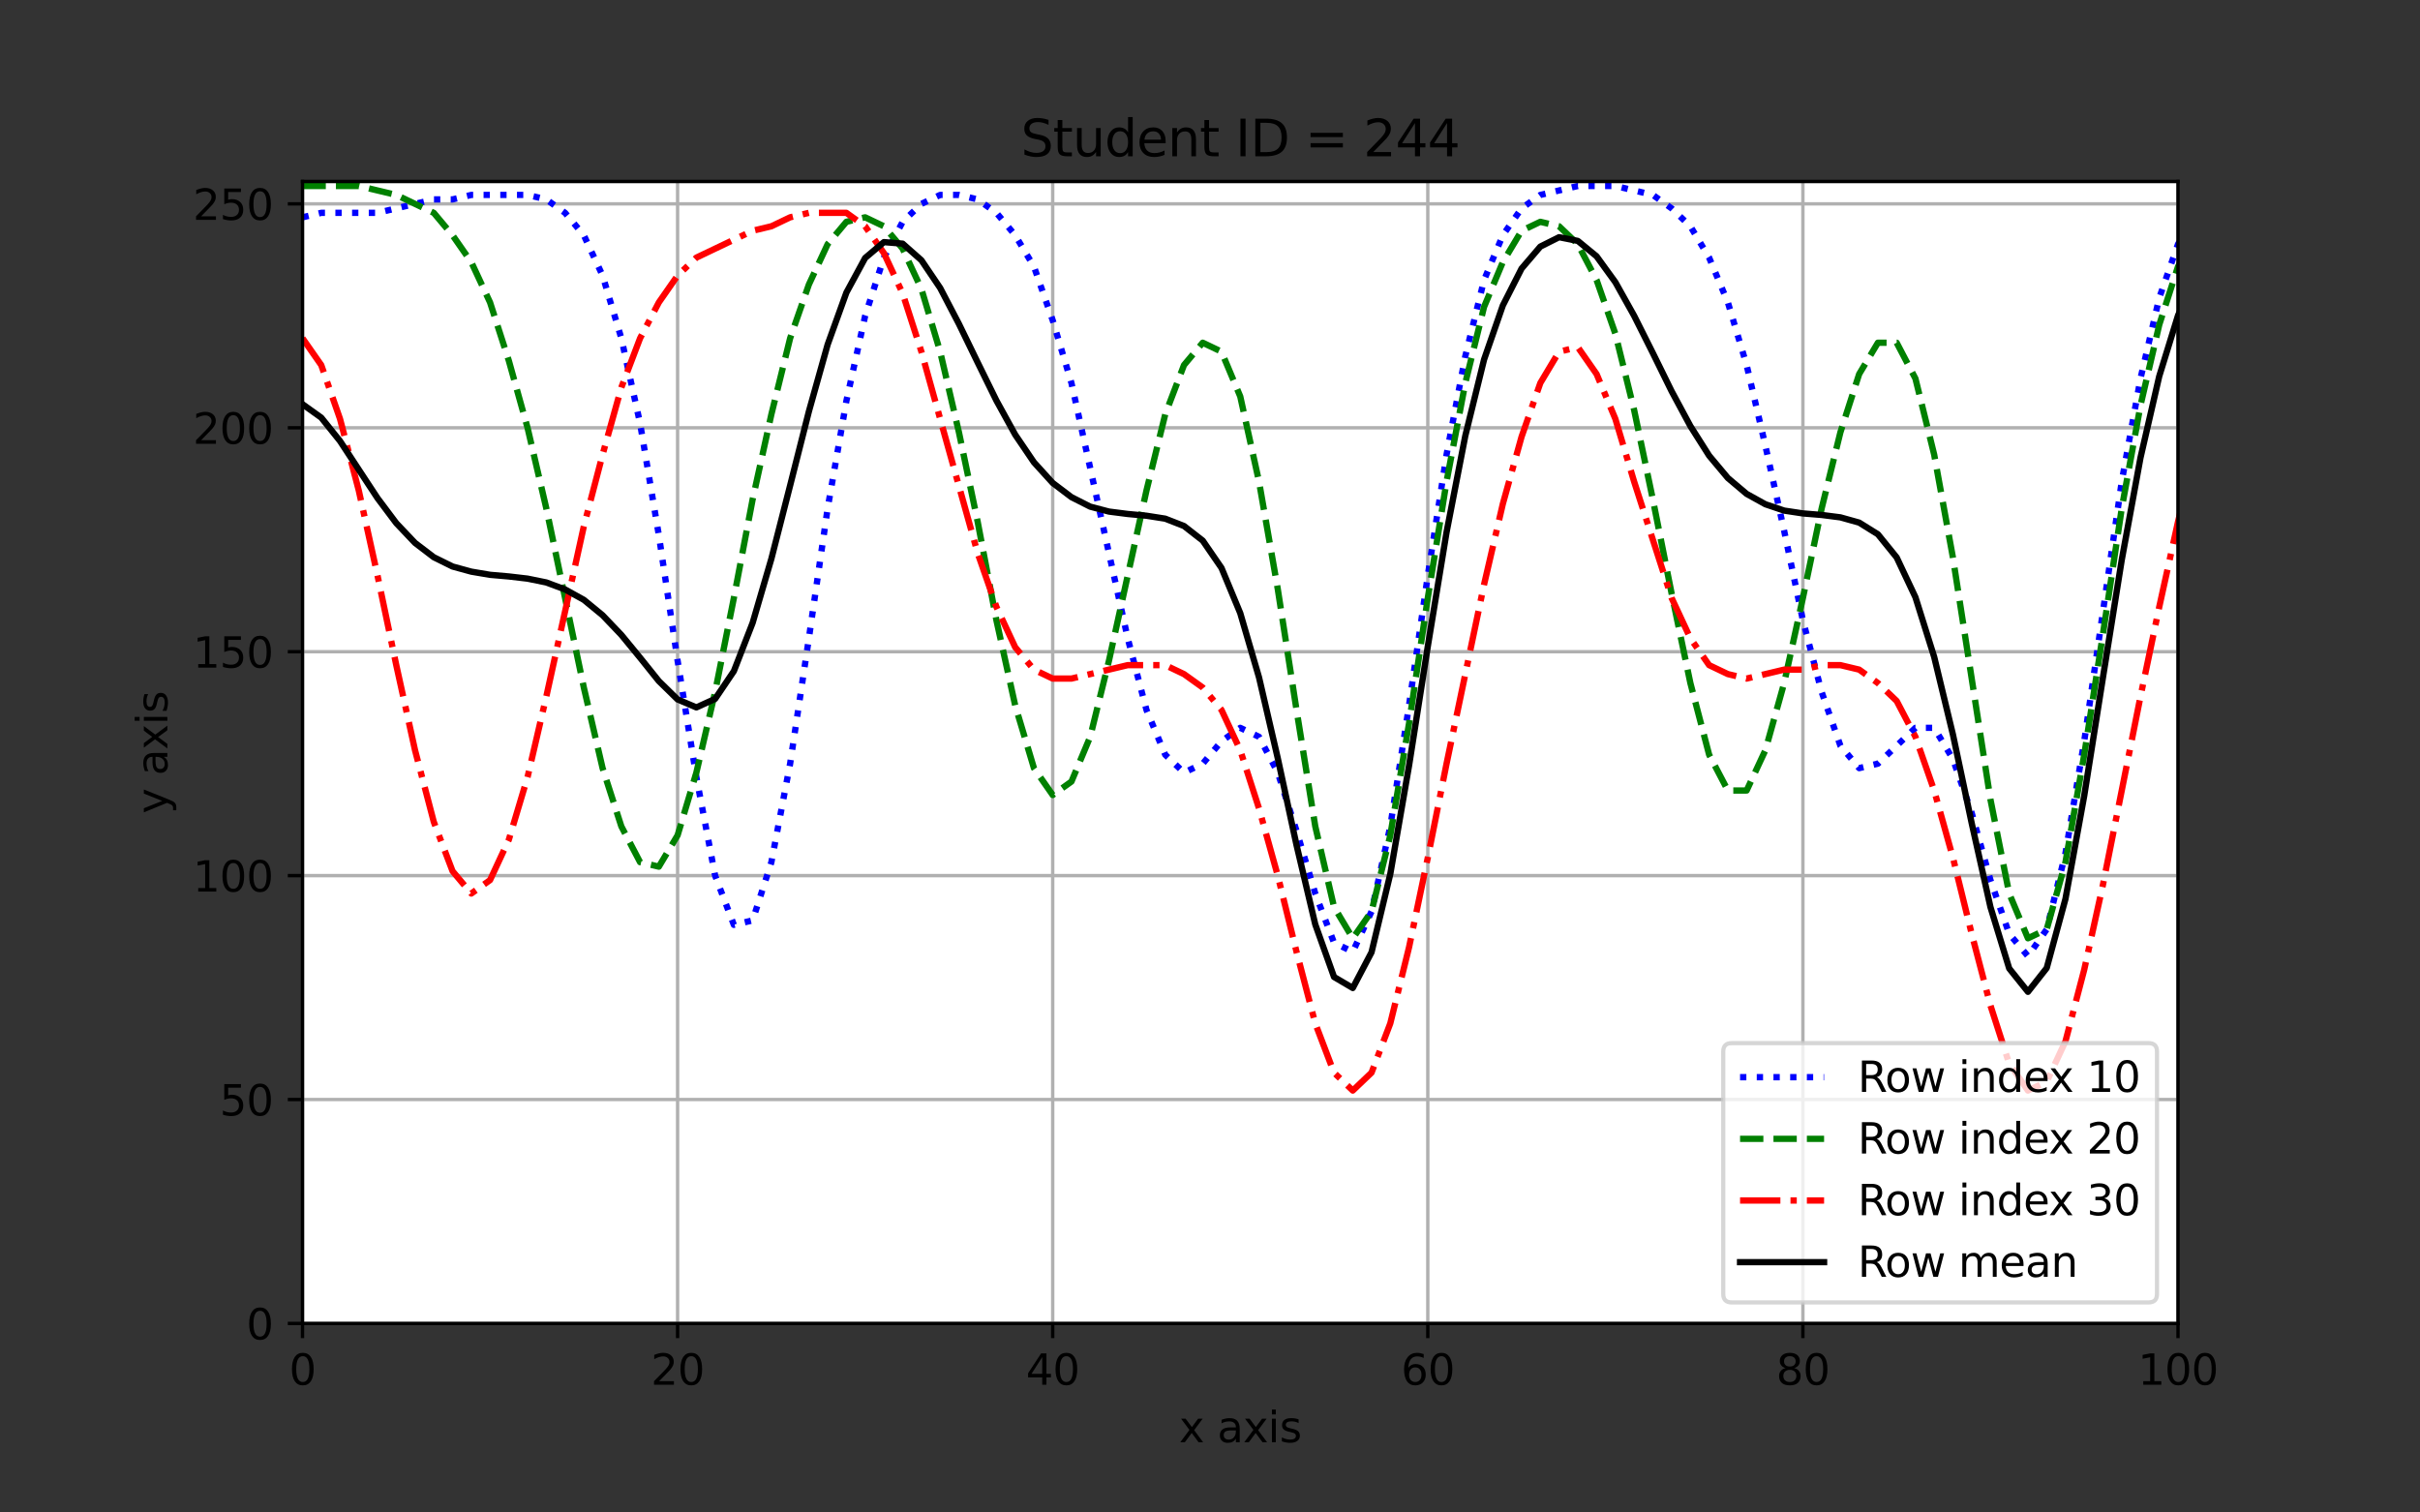 <?xml version="1.0" encoding="utf-8" standalone="no"?>
<!DOCTYPE svg PUBLIC "-//W3C//DTD SVG 1.1//EN"
  "http://www.w3.org/Graphics/SVG/1.1/DTD/svg11.dtd">
<svg xmlns:xlink="http://www.w3.org/1999/xlink" width="576pt" height="360pt" viewBox="0 0 576 360" xmlns="http://www.w3.org/2000/svg" version="1.1">
 <rect x="0" y="0" width="576" height="360" fill="#333333" stroke="none"/>
 <defs>
  <style type="text/css">*{stroke-linejoin: round; stroke-linecap: butt}</style>
 </defs>
 <g id="figure_1">
  <g id="patch_1">
   <path d="M 0 360 
L 576 360 
L 576 0 
L 0 0 
L 0 360 
z
" style="fill: none"/>
  </g>
  <g id="axes_1">
   <g id="patch_2">
    <path d="M 72 315 
L 518.4 315 
L 518.4 43.2 
L 72 43.2 
z
" style="fill: #ffffff"/>
   </g>
   <g id="matplotlib.axis_1">
    <g id="xtick_1">
     <g id="line2d_1">
      <path d="M 72 315 
L 72 43.2 
" clip-path="url(#p881c830163)" style="fill: none; stroke: #b0b0b0; stroke-width: 0.8; stroke-linecap: square"/>
     </g>
     <g id="line2d_2">
      <defs>
       <path id="m584f58b321" d="M 0 0 
L 0 3.5 
" style="stroke: #000000; stroke-width: 0.8"/>
      </defs>
      <g>
       <use xlink:href="#m584f58b321" x="72" y="315" style="stroke: #000000; stroke-width: 0.8"/>
      </g>
     </g>
     <g id="text_1">
      <!-- 0 -->
      <g transform="translate(68.819 329.598)scale(0.1 -0.1)">
       <defs>
        <path id="DejaVuSans-30" d="M 2034 4250 
Q 1547 4250 1301 3770 
Q 1056 3291 1056 2328 
Q 1056 1369 1301 889 
Q 1547 409 2034 409 
Q 2525 409 2770 889 
Q 3016 1369 3016 2328 
Q 3016 3291 2770 3770 
Q 2525 4250 2034 4250 
z
M 2034 4750 
Q 2819 4750 3233 4129 
Q 3647 3509 3647 2328 
Q 3647 1150 3233 529 
Q 2819 -91 2034 -91 
Q 1250 -91 836 529 
Q 422 1150 422 2328 
Q 422 3509 836 4129 
Q 1250 4750 2034 4750 
z
" transform="scale(0.016)"/>
       </defs>
       <use xlink:href="#DejaVuSans-30"/>
      </g>
     </g>
    </g>
    <g id="xtick_2">
     <g id="line2d_3">
      <path d="M 161.28 315 
L 161.28 43.2 
" clip-path="url(#p881c830163)" style="fill: none; stroke: #b0b0b0; stroke-width: 0.8; stroke-linecap: square"/>
     </g>
     <g id="line2d_4">
      <g>
       <use xlink:href="#m584f58b321" x="161.28" y="315" style="stroke: #000000; stroke-width: 0.8"/>
      </g>
     </g>
     <g id="text_2">
      <!-- 20 -->
      <g transform="translate(154.917 329.598)scale(0.1 -0.1)">
       <defs>
        <path id="DejaVuSans-32" d="M 1228 531 
L 3431 531 
L 3431 0 
L 469 0 
L 469 531 
Q 828 903 1448 1529 
Q 2069 2156 2228 2338 
Q 2531 2678 2651 2914 
Q 2772 3150 2772 3378 
Q 2772 3750 2511 3984 
Q 2250 4219 1831 4219 
Q 1534 4219 1204 4116 
Q 875 4013 500 3803 
L 500 4441 
Q 881 4594 1212 4672 
Q 1544 4750 1819 4750 
Q 2544 4750 2975 4387 
Q 3406 4025 3406 3419 
Q 3406 3131 3298 2873 
Q 3191 2616 2906 2266 
Q 2828 2175 2409 1742 
Q 1991 1309 1228 531 
z
" transform="scale(0.016)"/>
       </defs>
       <use xlink:href="#DejaVuSans-32"/>
       <use xlink:href="#DejaVuSans-30" x="63.623"/>
      </g>
     </g>
    </g>
    <g id="xtick_3">
     <g id="line2d_5">
      <path d="M 250.56 315 
L 250.56 43.2 
" clip-path="url(#p881c830163)" style="fill: none; stroke: #b0b0b0; stroke-width: 0.8; stroke-linecap: square"/>
     </g>
     <g id="line2d_6">
      <g>
       <use xlink:href="#m584f58b321" x="250.56" y="315" style="stroke: #000000; stroke-width: 0.8"/>
      </g>
     </g>
     <g id="text_3">
      <!-- 40 -->
      <g transform="translate(244.197 329.598)scale(0.1 -0.1)">
       <defs>
        <path id="DejaVuSans-34" d="M 2419 4116 
L 825 1625 
L 2419 1625 
L 2419 4116 
z
M 2253 4666 
L 3047 4666 
L 3047 1625 
L 3713 1625 
L 3713 1100 
L 3047 1100 
L 3047 0 
L 2419 0 
L 2419 1100 
L 313 1100 
L 313 1709 
L 2253 4666 
z
" transform="scale(0.016)"/>
       </defs>
       <use xlink:href="#DejaVuSans-34"/>
       <use xlink:href="#DejaVuSans-30" x="63.623"/>
      </g>
     </g>
    </g>
    <g id="xtick_4">
     <g id="line2d_7">
      <path d="M 339.84 315 
L 339.84 43.2 
" clip-path="url(#p881c830163)" style="fill: none; stroke: #b0b0b0; stroke-width: 0.8; stroke-linecap: square"/>
     </g>
     <g id="line2d_8">
      <g>
       <use xlink:href="#m584f58b321" x="339.84" y="315" style="stroke: #000000; stroke-width: 0.8"/>
      </g>
     </g>
     <g id="text_4">
      <!-- 60 -->
      <g transform="translate(333.478 329.598)scale(0.1 -0.1)">
       <defs>
        <path id="DejaVuSans-36" d="M 2113 2584 
Q 1688 2584 1439 2293 
Q 1191 2003 1191 1497 
Q 1191 994 1439 701 
Q 1688 409 2113 409 
Q 2538 409 2786 701 
Q 3034 994 3034 1497 
Q 3034 2003 2786 2293 
Q 2538 2584 2113 2584 
z
M 3366 4563 
L 3366 3988 
Q 3128 4100 2886 4159 
Q 2644 4219 2406 4219 
Q 1781 4219 1451 3797 
Q 1122 3375 1075 2522 
Q 1259 2794 1537 2939 
Q 1816 3084 2150 3084 
Q 2853 3084 3261 2657 
Q 3669 2231 3669 1497 
Q 3669 778 3244 343 
Q 2819 -91 2113 -91 
Q 1303 -91 875 529 
Q 447 1150 447 2328 
Q 447 3434 972 4092 
Q 1497 4750 2381 4750 
Q 2619 4750 2861 4703 
Q 3103 4656 3366 4563 
z
" transform="scale(0.016)"/>
       </defs>
       <use xlink:href="#DejaVuSans-36"/>
       <use xlink:href="#DejaVuSans-30" x="63.623"/>
      </g>
     </g>
    </g>
    <g id="xtick_5">
     <g id="line2d_9">
      <path d="M 429.12 315 
L 429.12 43.2 
" clip-path="url(#p881c830163)" style="fill: none; stroke: #b0b0b0; stroke-width: 0.8; stroke-linecap: square"/>
     </g>
     <g id="line2d_10">
      <g>
       <use xlink:href="#m584f58b321" x="429.12" y="315" style="stroke: #000000; stroke-width: 0.8"/>
      </g>
     </g>
     <g id="text_5">
      <!-- 80 -->
      <g transform="translate(422.757 329.598)scale(0.1 -0.1)">
       <defs>
        <path id="DejaVuSans-38" d="M 2034 2216 
Q 1584 2216 1326 1975 
Q 1069 1734 1069 1313 
Q 1069 891 1326 650 
Q 1584 409 2034 409 
Q 2484 409 2743 651 
Q 3003 894 3003 1313 
Q 3003 1734 2745 1975 
Q 2488 2216 2034 2216 
z
M 1403 2484 
Q 997 2584 770 2862 
Q 544 3141 544 3541 
Q 544 4100 942 4425 
Q 1341 4750 2034 4750 
Q 2731 4750 3128 4425 
Q 3525 4100 3525 3541 
Q 3525 3141 3298 2862 
Q 3072 2584 2669 2484 
Q 3125 2378 3379 2068 
Q 3634 1759 3634 1313 
Q 3634 634 3220 271 
Q 2806 -91 2034 -91 
Q 1263 -91 848 271 
Q 434 634 434 1313 
Q 434 1759 690 2068 
Q 947 2378 1403 2484 
z
M 1172 3481 
Q 1172 3119 1398 2916 
Q 1625 2713 2034 2713 
Q 2441 2713 2670 2916 
Q 2900 3119 2900 3481 
Q 2900 3844 2670 4047 
Q 2441 4250 2034 4250 
Q 1625 4250 1398 4047 
Q 1172 3844 1172 3481 
z
" transform="scale(0.016)"/>
       </defs>
       <use xlink:href="#DejaVuSans-38"/>
       <use xlink:href="#DejaVuSans-30" x="63.623"/>
      </g>
     </g>
    </g>
    <g id="xtick_6">
     <g id="line2d_11">
      <path d="M 518.4 315 
L 518.4 43.2 
" clip-path="url(#p881c830163)" style="fill: none; stroke: #b0b0b0; stroke-width: 0.8; stroke-linecap: square"/>
     </g>
     <g id="line2d_12">
      <g>
       <use xlink:href="#m584f58b321" x="518.4" y="315" style="stroke: #000000; stroke-width: 0.8"/>
      </g>
     </g>
     <g id="text_6">
      <!-- 100 -->
      <g transform="translate(508.856 329.598)scale(0.1 -0.1)">
       <defs>
        <path id="DejaVuSans-31" d="M 794 531 
L 1825 531 
L 1825 4091 
L 703 3866 
L 703 4441 
L 1819 4666 
L 2450 4666 
L 2450 531 
L 3481 531 
L 3481 0 
L 794 0 
L 794 531 
z
" transform="scale(0.016)"/>
       </defs>
       <use xlink:href="#DejaVuSans-31"/>
       <use xlink:href="#DejaVuSans-30" x="63.623"/>
       <use xlink:href="#DejaVuSans-30" x="127.246"/>
      </g>
     </g>
    </g>
    <g id="text_7">
     <!-- x axis -->
     <g transform="translate(280.634 343.277)scale(0.1 -0.1)">
      <defs>
       <path id="DejaVuSans-78" d="M 3513 3500 
L 2247 1797 
L 3578 0 
L 2900 0 
L 1881 1375 
L 863 0 
L 184 0 
L 1544 1831 
L 300 3500 
L 978 3500 
L 1906 2253 
L 2834 3500 
L 3513 3500 
z
" transform="scale(0.016)"/>
       <path id="DejaVuSans-20" transform="scale(0.016)"/>
       <path id="DejaVuSans-61" d="M 2194 1759 
Q 1497 1759 1228 1600 
Q 959 1441 959 1056 
Q 959 750 1161 570 
Q 1363 391 1709 391 
Q 2188 391 2477 730 
Q 2766 1069 2766 1631 
L 2766 1759 
L 2194 1759 
z
M 3341 1997 
L 3341 0 
L 2766 0 
L 2766 531 
Q 2569 213 2275 61 
Q 1981 -91 1556 -91 
Q 1019 -91 701 211 
Q 384 513 384 1019 
Q 384 1609 779 1909 
Q 1175 2209 1959 2209 
L 2766 2209 
L 2766 2266 
Q 2766 2663 2505 2880 
Q 2244 3097 1772 3097 
Q 1472 3097 1187 3025 
Q 903 2953 641 2809 
L 641 3341 
Q 956 3463 1253 3523 
Q 1550 3584 1831 3584 
Q 2591 3584 2966 3190 
Q 3341 2797 3341 1997 
z
" transform="scale(0.016)"/>
       <path id="DejaVuSans-69" d="M 603 3500 
L 1178 3500 
L 1178 0 
L 603 0 
L 603 3500 
z
M 603 4863 
L 1178 4863 
L 1178 4134 
L 603 4134 
L 603 4863 
z
" transform="scale(0.016)"/>
       <path id="DejaVuSans-73" d="M 2834 3397 
L 2834 2853 
Q 2591 2978 2328 3040 
Q 2066 3103 1784 3103 
Q 1356 3103 1142 2972 
Q 928 2841 928 2578 
Q 928 2378 1081 2264 
Q 1234 2150 1697 2047 
L 1894 2003 
Q 2506 1872 2764 1633 
Q 3022 1394 3022 966 
Q 3022 478 2636 193 
Q 2250 -91 1575 -91 
Q 1294 -91 989 -36 
Q 684 19 347 128 
L 347 722 
Q 666 556 975 473 
Q 1284 391 1588 391 
Q 1994 391 2212 530 
Q 2431 669 2431 922 
Q 2431 1156 2273 1281 
Q 2116 1406 1581 1522 
L 1381 1569 
Q 847 1681 609 1914 
Q 372 2147 372 2553 
Q 372 3047 722 3315 
Q 1072 3584 1716 3584 
Q 2034 3584 2315 3537 
Q 2597 3491 2834 3397 
z
" transform="scale(0.016)"/>
      </defs>
      <use xlink:href="#DejaVuSans-78"/>
      <use xlink:href="#DejaVuSans-20" x="59.18"/>
      <use xlink:href="#DejaVuSans-61" x="90.967"/>
      <use xlink:href="#DejaVuSans-78" x="152.246"/>
      <use xlink:href="#DejaVuSans-69" x="211.426"/>
      <use xlink:href="#DejaVuSans-73" x="239.209"/>
     </g>
    </g>
   </g>
   <g id="matplotlib.axis_2">
    <g id="ytick_1">
     <g id="line2d_13">
      <path d="M 72 315 
L 518.4 315 
" clip-path="url(#p881c830163)" style="fill: none; stroke: #b0b0b0; stroke-width: 0.8; stroke-linecap: square"/>
     </g>
     <g id="line2d_14">
      <defs>
       <path id="m1f1b798ddc" d="M 0 0 
L -3.5 0 
" style="stroke: #000000; stroke-width: 0.8"/>
      </defs>
      <g>
       <use xlink:href="#m1f1b798ddc" x="72" y="315" style="stroke: #000000; stroke-width: 0.8"/>
      </g>
     </g>
     <g id="text_8">
      <!-- 0 -->
      <g transform="translate(58.638 318.799)scale(0.1 -0.1)">
       <use xlink:href="#DejaVuSans-30"/>
      </g>
     </g>
    </g>
    <g id="ytick_2">
     <g id="line2d_15">
      <path d="M 72 261.706 
L 518.4 261.706 
" clip-path="url(#p881c830163)" style="fill: none; stroke: #b0b0b0; stroke-width: 0.8; stroke-linecap: square"/>
     </g>
     <g id="line2d_16">
      <g>
       <use xlink:href="#m1f1b798ddc" x="72" y="261.706" style="stroke: #000000; stroke-width: 0.8"/>
      </g>
     </g>
     <g id="text_9">
      <!-- 50 -->
      <g transform="translate(52.275 265.505)scale(0.1 -0.1)">
       <defs>
        <path id="DejaVuSans-35" d="M 691 4666 
L 3169 4666 
L 3169 4134 
L 1269 4134 
L 1269 2991 
Q 1406 3038 1543 3061 
Q 1681 3084 1819 3084 
Q 2600 3084 3056 2656 
Q 3513 2228 3513 1497 
Q 3513 744 3044 326 
Q 2575 -91 1722 -91 
Q 1428 -91 1123 -41 
Q 819 9 494 109 
L 494 744 
Q 775 591 1075 516 
Q 1375 441 1709 441 
Q 2250 441 2565 725 
Q 2881 1009 2881 1497 
Q 2881 1984 2565 2268 
Q 2250 2553 1709 2553 
Q 1456 2553 1204 2497 
Q 953 2441 691 2322 
L 691 4666 
z
" transform="scale(0.016)"/>
       </defs>
       <use xlink:href="#DejaVuSans-35"/>
       <use xlink:href="#DejaVuSans-30" x="63.623"/>
      </g>
     </g>
    </g>
    <g id="ytick_3">
     <g id="line2d_17">
      <path d="M 72 208.412 
L 518.4 208.412 
" clip-path="url(#p881c830163)" style="fill: none; stroke: #b0b0b0; stroke-width: 0.8; stroke-linecap: square"/>
     </g>
     <g id="line2d_18">
      <g>
       <use xlink:href="#m1f1b798ddc" x="72" y="208.412" style="stroke: #000000; stroke-width: 0.8"/>
      </g>
     </g>
     <g id="text_10">
      <!-- 100 -->
      <g transform="translate(45.913 212.211)scale(0.1 -0.1)">
       <use xlink:href="#DejaVuSans-31"/>
       <use xlink:href="#DejaVuSans-30" x="63.623"/>
       <use xlink:href="#DejaVuSans-30" x="127.246"/>
      </g>
     </g>
    </g>
    <g id="ytick_4">
     <g id="line2d_19">
      <path d="M 72 155.118 
L 518.4 155.118 
" clip-path="url(#p881c830163)" style="fill: none; stroke: #b0b0b0; stroke-width: 0.8; stroke-linecap: square"/>
     </g>
     <g id="line2d_20">
      <g>
       <use xlink:href="#m1f1b798ddc" x="72" y="155.118" style="stroke: #000000; stroke-width: 0.8"/>
      </g>
     </g>
     <g id="text_11">
      <!-- 150 -->
      <g transform="translate(45.913 158.917)scale(0.1 -0.1)">
       <use xlink:href="#DejaVuSans-31"/>
       <use xlink:href="#DejaVuSans-35" x="63.623"/>
       <use xlink:href="#DejaVuSans-30" x="127.246"/>
      </g>
     </g>
    </g>
    <g id="ytick_5">
     <g id="line2d_21">
      <path d="M 72 101.824 
L 518.4 101.824 
" clip-path="url(#p881c830163)" style="fill: none; stroke: #b0b0b0; stroke-width: 0.8; stroke-linecap: square"/>
     </g>
     <g id="line2d_22">
      <g>
       <use xlink:href="#m1f1b798ddc" x="72" y="101.824" style="stroke: #000000; stroke-width: 0.8"/>
      </g>
     </g>
     <g id="text_12">
      <!-- 200 -->
      <g transform="translate(45.913 105.623)scale(0.1 -0.1)">
       <use xlink:href="#DejaVuSans-32"/>
       <use xlink:href="#DejaVuSans-30" x="63.623"/>
       <use xlink:href="#DejaVuSans-30" x="127.246"/>
      </g>
     </g>
    </g>
    <g id="ytick_6">
     <g id="line2d_23">
      <path d="M 72 48.529 
L 518.4 48.529 
" clip-path="url(#p881c830163)" style="fill: none; stroke: #b0b0b0; stroke-width: 0.8; stroke-linecap: square"/>
     </g>
     <g id="line2d_24">
      <g>
       <use xlink:href="#m1f1b798ddc" x="72" y="48.529" style="stroke: #000000; stroke-width: 0.8"/>
      </g>
     </g>
     <g id="text_13">
      <!-- 250 -->
      <g transform="translate(45.913 52.329)scale(0.1 -0.1)">
       <use xlink:href="#DejaVuSans-32"/>
       <use xlink:href="#DejaVuSans-35" x="63.623"/>
       <use xlink:href="#DejaVuSans-30" x="127.246"/>
      </g>
     </g>
    </g>
    <g id="text_14">
     <!-- y axis -->
     <g transform="translate(39.833 193.666)rotate(-90)scale(0.1 -0.1)">
      <defs>
       <path id="DejaVuSans-79" d="M 2059 -325 
Q 1816 -950 1584 -1140 
Q 1353 -1331 966 -1331 
L 506 -1331 
L 506 -850 
L 844 -850 
Q 1081 -850 1212 -737 
Q 1344 -625 1503 -206 
L 1606 56 
L 191 3500 
L 800 3500 
L 1894 763 
L 2988 3500 
L 3597 3500 
L 2059 -325 
z
" transform="scale(0.016)"/>
      </defs>
      <use xlink:href="#DejaVuSans-79"/>
      <use xlink:href="#DejaVuSans-20" x="59.18"/>
      <use xlink:href="#DejaVuSans-61" x="90.967"/>
      <use xlink:href="#DejaVuSans-78" x="152.246"/>
      <use xlink:href="#DejaVuSans-69" x="211.426"/>
      <use xlink:href="#DejaVuSans-73" x="239.209"/>
     </g>
    </g>
   </g>
   <g id="line2d_25">
    <path d="M 72 51.727 
L 76.464 50.661 
L 80.928 50.661 
L 85.392 50.661 
L 89.856 50.661 
L 94.32 49.595 
L 98.784 48.529 
L 103.248 47.464 
L 107.712 47.464 
L 112.176 46.398 
L 116.64 46.398 
L 121.104 46.398 
L 125.568 46.398 
L 130.032 47.464 
L 134.496 50.661 
L 138.96 55.991 
L 143.424 65.584 
L 147.888 80.506 
L 152.352 100.758 
L 156.816 127.405 
L 161.28 157.249 
L 165.744 184.962 
L 170.208 208.412 
L 174.672 220.136 
L 179.136 219.071 
L 183.6 205.214 
L 188.064 181.765 
L 192.528 151.92 
L 196.992 121.009 
L 201.456 95.428 
L 205.92 75.176 
L 210.384 61.32 
L 214.848 52.793 
L 219.312 48.529 
L 223.776 46.398 
L 228.24 46.398 
L 232.704 47.464 
L 237.168 50.661 
L 241.632 55.991 
L 246.096 63.452 
L 250.56 76.242 
L 255.024 91.165 
L 259.488 111.416 
L 263.952 131.668 
L 268.416 151.92 
L 272.88 168.974 
L 277.344 179.633 
L 281.808 183.896 
L 286.272 181.765 
L 290.736 176.435 
L 295.2 173.238 
L 299.664 175.369 
L 304.128 183.896 
L 308.592 197.753 
L 313.056 212.675 
L 317.52 224.4 
L 321.984 226.532 
L 326.448 216.939 
L 330.912 196.687 
L 335.376 167.908 
L 339.84 136.998 
L 344.304 108.219 
L 348.768 84.769 
L 353.232 66.649 
L 357.696 55.991 
L 362.16 49.595 
L 366.624 46.398 
L 371.088 45.332 
L 375.552 44.266 
L 380.016 44.266 
L 384.48 44.266 
L 388.944 45.332 
L 393.408 46.398 
L 397.872 49.595 
L 402.336 53.859 
L 406.8 61.32 
L 411.264 71.979 
L 415.728 86.901 
L 420.192 106.087 
L 424.656 126.339 
L 429.12 147.656 
L 433.584 164.711 
L 438.048 177.501 
L 442.512 182.831 
L 446.976 181.765 
L 451.44 177.501 
L 455.904 173.238 
L 460.368 173.238 
L 464.832 180.699 
L 469.296 193.489 
L 473.76 209.478 
L 478.224 222.268 
L 482.688 227.598 
L 487.152 221.202 
L 491.616 203.082 
L 496.08 176.435 
L 500.544 145.525 
L 505.008 114.614 
L 509.472 90.099 
L 513.936 70.913 
L 518.4 58.122 
L 522.864 50.661 
L 527.328 46.398 
L 531.792 45.332 
L 536.256 44.266 
" clip-path="url(#p881c830163)" style="fill: none; stroke-dasharray: 1.5,2.475; stroke-dashoffset: 0; stroke: #0000ff; stroke-width: 1.5"/>
   </g>
   <g id="line2d_26">
    <path d="M 72 44.266 
L 76.464 44.266 
L 80.928 44.266 
L 85.392 44.266 
L 89.856 45.332 
L 94.32 46.398 
L 98.784 48.529 
L 103.248 50.661 
L 107.712 55.991 
L 112.176 62.386 
L 116.64 71.979 
L 121.104 85.835 
L 125.568 101.824 
L 130.032 121.009 
L 134.496 142.327 
L 138.96 163.645 
L 143.424 182.831 
L 147.888 196.687 
L 152.352 205.214 
L 156.816 206.28 
L 161.28 198.819 
L 165.744 183.896 
L 170.208 164.711 
L 174.672 142.327 
L 179.136 118.878 
L 183.6 98.626 
L 188.064 80.506 
L 192.528 67.715 
L 196.992 58.122 
L 201.456 52.793 
L 205.92 51.727 
L 210.384 53.859 
L 214.848 59.188 
L 219.312 68.781 
L 223.776 83.704 
L 228.24 102.889 
L 232.704 124.207 
L 237.168 147.656 
L 241.632 167.908 
L 246.096 182.831 
L 250.56 189.226 
L 255.024 186.028 
L 259.488 175.369 
L 263.952 157.249 
L 268.416 136.998 
L 272.88 116.746 
L 277.344 98.626 
L 281.808 86.901 
L 286.272 81.572 
L 290.736 83.704 
L 295.2 94.362 
L 299.664 114.614 
L 304.128 140.195 
L 308.592 168.974 
L 313.056 196.687 
L 317.52 215.873 
L 321.984 223.334 
L 326.448 216.939 
L 330.912 198.819 
L 335.376 172.172 
L 339.84 142.327 
L 344.304 114.614 
L 348.768 91.165 
L 353.232 73.045 
L 357.696 62.386 
L 362.16 54.925 
L 366.624 52.793 
L 371.088 53.859 
L 375.552 58.122 
L 380.016 66.649 
L 384.48 79.44 
L 388.944 97.56 
L 393.408 118.878 
L 397.872 141.261 
L 402.336 162.579 
L 406.8 179.633 
L 411.264 188.16 
L 415.728 188.16 
L 420.192 178.567 
L 424.656 162.579 
L 429.12 142.327 
L 433.584 121.009 
L 438.048 102.889 
L 442.512 89.033 
L 446.976 81.572 
L 451.44 81.572 
L 455.904 90.099 
L 460.368 108.219 
L 464.832 132.734 
L 469.296 161.513 
L 473.76 190.292 
L 478.224 212.675 
L 482.688 223.334 
L 487.152 221.202 
L 491.616 205.214 
L 496.08 179.633 
L 500.544 150.854 
L 505.008 121.009 
L 509.472 96.494 
L 513.936 77.308 
L 518.4 63.452 
L 522.864 55.991 
L 527.328 50.661 
L 531.792 47.464 
L 536.256 46.398 
" clip-path="url(#p881c830163)" style="fill: none; stroke-dasharray: 5.55,2.4; stroke-dashoffset: 0; stroke: #008000; stroke-width: 1.5"/>
   </g>
   <g id="line2d_27">
    <path d="M 72 80.506 
L 76.464 86.901 
L 80.928 99.692 
L 85.392 116.746 
L 89.856 136.998 
L 94.32 158.315 
L 98.784 178.567 
L 103.248 195.621 
L 107.712 207.346 
L 112.176 212.675 
L 116.64 209.478 
L 121.104 199.885 
L 125.568 184.962 
L 130.032 165.776 
L 134.496 145.525 
L 138.96 125.273 
L 143.424 108.219 
L 147.888 92.231 
L 152.352 80.506 
L 156.816 71.979 
L 161.28 65.584 
L 165.744 61.32 
L 170.208 59.188 
L 174.672 57.056 
L 179.136 54.925 
L 183.6 53.859 
L 188.064 51.727 
L 192.528 50.661 
L 196.992 50.661 
L 201.456 50.661 
L 205.92 53.859 
L 210.384 60.254 
L 214.848 69.847 
L 219.312 83.704 
L 223.776 99.692 
L 228.24 115.68 
L 232.704 131.668 
L 237.168 144.459 
L 241.632 154.052 
L 246.096 159.381 
L 250.56 161.513 
L 255.024 161.513 
L 259.488 160.447 
L 263.952 159.381 
L 268.416 158.315 
L 272.88 158.315 
L 277.344 158.315 
L 281.808 160.447 
L 286.272 163.645 
L 290.736 168.974 
L 295.2 178.567 
L 299.664 192.424 
L 304.128 208.412 
L 308.592 226.532 
L 313.056 243.586 
L 317.52 255.311 
L 321.984 259.574 
L 326.448 255.311 
L 330.912 243.586 
L 335.376 225.466 
L 339.84 204.148 
L 344.304 181.765 
L 348.768 160.447 
L 353.232 139.129 
L 357.696 119.944 
L 362.16 103.955 
L 366.624 91.165 
L 371.088 83.704 
L 375.552 82.638 
L 380.016 89.033 
L 384.48 99.692 
L 388.944 114.614 
L 393.408 128.471 
L 397.872 142.327 
L 402.336 151.92 
L 406.8 158.315 
L 411.264 160.447 
L 415.728 161.513 
L 420.192 160.447 
L 424.656 159.381 
L 429.12 159.381 
L 433.584 158.315 
L 438.048 158.315 
L 442.512 159.381 
L 446.976 162.579 
L 451.44 166.842 
L 455.904 175.369 
L 460.368 188.16 
L 464.832 204.148 
L 469.296 222.268 
L 473.76 239.322 
L 478.224 253.179 
L 482.688 259.574 
L 487.152 257.442 
L 491.616 247.849 
L 496.08 230.795 
L 500.544 210.544 
L 505.008 188.16 
L 509.472 165.776 
L 513.936 144.459 
L 518.4 124.207 
L 522.864 106.087 
L 527.328 90.099 
L 531.792 79.44 
L 536.256 73.045 
" clip-path="url(#p881c830163)" style="fill: none; stroke-dasharray: 9.6,2.4,1.5,2.4; stroke-dashoffset: 0; stroke: #ff0000; stroke-width: 1.5"/>
   </g>
   <g id="line2d_28">
    <path d="M 72 96.208 
L 76.464 99.406 
L 80.928 104.969 
L 85.392 111.78 
L 89.856 118.566 
L 94.32 124.519 
L 98.784 129.225 
L 103.248 132.63 
L 107.712 134.84 
L 112.176 136.062 
L 116.64 136.816 
L 121.104 137.206 
L 125.568 137.726 
L 130.032 138.635 
L 134.496 140.299 
L 138.96 142.769 
L 143.424 146.435 
L 147.888 151.114 
L 152.352 156.547 
L 156.816 162.111 
L 161.28 166.478 
L 165.744 168.376 
L 170.208 166.348 
L 174.672 159.745 
L 179.136 148.254 
L 183.6 132.994 
L 188.064 115.55 
L 192.528 97.924 
L 196.992 82.014 
L 201.456 69.639 
L 205.92 61.398 
L 210.384 57.628 
L 214.848 57.992 
L 219.312 61.944 
L 223.776 68.547 
L 228.24 77.1 
L 232.704 86.277 
L 237.168 95.35 
L 241.632 103.461 
L 246.096 110.039 
L 250.56 114.952 
L 255.024 118.332 
L 259.488 120.593 
L 263.952 121.763 
L 268.416 122.335 
L 272.88 122.751 
L 277.344 123.453 
L 281.808 125.195 
L 286.272 128.679 
L 290.736 135.178 
L 295.2 145.941 
L 299.664 161.227 
L 304.128 180.465 
L 308.592 201.133 
L 313.056 220.032 
L 317.52 232.537 
L 321.984 235.163 
L 326.448 226.662 
L 330.912 208.022 
L 335.376 182.233 
L 339.84 153.844 
L 344.304 126.677 
L 348.768 103.721 
L 353.232 85.575 
L 357.696 72.707 
L 362.16 63.92 
L 366.624 58.694 
L 371.088 56.459 
L 375.552 57.342 
L 380.016 61.008 
L 384.48 67.169 
L 388.944 75.15 
L 393.408 84.041 
L 397.872 93.114 
L 402.336 101.408 
L 406.8 108.453 
L 411.264 113.782 
L 415.728 117.552 
L 420.192 120.022 
L 424.656 121.529 
L 429.12 122.205 
L 433.584 122.569 
L 438.048 123.141 
L 442.512 124.389 
L 446.976 127.171 
L 451.44 132.682 
L 455.904 142.145 
L 460.368 156.366 
L 464.832 174.849 
L 469.296 195.933 
L 473.76 215.899 
L 478.224 230.509 
L 482.688 236.073 
L 487.152 230.405 
L 491.616 213.949 
L 496.08 189.408 
L 500.544 161.201 
L 505.008 133.28 
L 509.472 108.947 
L 513.936 89.553 
L 518.4 75.098 
L 522.864 64.96 
L 527.328 57.992 
L 531.792 53.859 
L 536.256 51.675 
" clip-path="url(#p881c830163)" style="fill: none; stroke: #000000; stroke-width: 1.5; stroke-linecap: square"/>
   </g>
   <g id="patch_3">
    <path d="M 72 315 
L 72 43.2 
" style="fill: none; stroke: #000000; stroke-width: 0.8; stroke-linejoin: miter; stroke-linecap: square"/>
   </g>
   <g id="patch_4">
    <path d="M 518.4 315 
L 518.4 43.2 
" style="fill: none; stroke: #000000; stroke-width: 0.8; stroke-linejoin: miter; stroke-linecap: square"/>
   </g>
   <g id="patch_5">
    <path d="M 72 315 
L 518.4 315 
" style="fill: none; stroke: #000000; stroke-width: 0.8; stroke-linejoin: miter; stroke-linecap: square"/>
   </g>
   <g id="patch_6">
    <path d="M 72 43.2 
L 518.4 43.2 
" style="fill: none; stroke: #000000; stroke-width: 0.8; stroke-linejoin: miter; stroke-linecap: square"/>
   </g>
   <g id="text_15">
    <!-- Student ID = 244 -->
    <g transform="translate(242.99 37.2)scale(0.12 -0.12)">
     <defs>
      <path id="DejaVuSans-53" d="M 3425 4513 
L 3425 3897 
Q 3066 4069 2747 4153 
Q 2428 4238 2131 4238 
Q 1616 4238 1336 4038 
Q 1056 3838 1056 3469 
Q 1056 3159 1242 3001 
Q 1428 2844 1947 2747 
L 2328 2669 
Q 3034 2534 3370 2195 
Q 3706 1856 3706 1288 
Q 3706 609 3251 259 
Q 2797 -91 1919 -91 
Q 1588 -91 1214 -16 
Q 841 59 441 206 
L 441 856 
Q 825 641 1194 531 
Q 1563 422 1919 422 
Q 2459 422 2753 634 
Q 3047 847 3047 1241 
Q 3047 1584 2836 1778 
Q 2625 1972 2144 2069 
L 1759 2144 
Q 1053 2284 737 2584 
Q 422 2884 422 3419 
Q 422 4038 858 4394 
Q 1294 4750 2059 4750 
Q 2388 4750 2728 4690 
Q 3069 4631 3425 4513 
z
" transform="scale(0.016)"/>
      <path id="DejaVuSans-74" d="M 1172 4494 
L 1172 3500 
L 2356 3500 
L 2356 3053 
L 1172 3053 
L 1172 1153 
Q 1172 725 1289 603 
Q 1406 481 1766 481 
L 2356 481 
L 2356 0 
L 1766 0 
Q 1100 0 847 248 
Q 594 497 594 1153 
L 594 3053 
L 172 3053 
L 172 3500 
L 594 3500 
L 594 4494 
L 1172 4494 
z
" transform="scale(0.016)"/>
      <path id="DejaVuSans-75" d="M 544 1381 
L 544 3500 
L 1119 3500 
L 1119 1403 
Q 1119 906 1312 657 
Q 1506 409 1894 409 
Q 2359 409 2629 706 
Q 2900 1003 2900 1516 
L 2900 3500 
L 3475 3500 
L 3475 0 
L 2900 0 
L 2900 538 
Q 2691 219 2414 64 
Q 2138 -91 1772 -91 
Q 1169 -91 856 284 
Q 544 659 544 1381 
z
M 1991 3584 
L 1991 3584 
z
" transform="scale(0.016)"/>
      <path id="DejaVuSans-64" d="M 2906 2969 
L 2906 4863 
L 3481 4863 
L 3481 0 
L 2906 0 
L 2906 525 
Q 2725 213 2448 61 
Q 2172 -91 1784 -91 
Q 1150 -91 751 415 
Q 353 922 353 1747 
Q 353 2572 751 3078 
Q 1150 3584 1784 3584 
Q 2172 3584 2448 3432 
Q 2725 3281 2906 2969 
z
M 947 1747 
Q 947 1113 1208 752 
Q 1469 391 1925 391 
Q 2381 391 2643 752 
Q 2906 1113 2906 1747 
Q 2906 2381 2643 2742 
Q 2381 3103 1925 3103 
Q 1469 3103 1208 2742 
Q 947 2381 947 1747 
z
" transform="scale(0.016)"/>
      <path id="DejaVuSans-65" d="M 3597 1894 
L 3597 1613 
L 953 1613 
Q 991 1019 1311 708 
Q 1631 397 2203 397 
Q 2534 397 2845 478 
Q 3156 559 3463 722 
L 3463 178 
Q 3153 47 2828 -22 
Q 2503 -91 2169 -91 
Q 1331 -91 842 396 
Q 353 884 353 1716 
Q 353 2575 817 3079 
Q 1281 3584 2069 3584 
Q 2775 3584 3186 3129 
Q 3597 2675 3597 1894 
z
M 3022 2063 
Q 3016 2534 2758 2815 
Q 2500 3097 2075 3097 
Q 1594 3097 1305 2825 
Q 1016 2553 972 2059 
L 3022 2063 
z
" transform="scale(0.016)"/>
      <path id="DejaVuSans-6e" d="M 3513 2113 
L 3513 0 
L 2938 0 
L 2938 2094 
Q 2938 2591 2744 2837 
Q 2550 3084 2163 3084 
Q 1697 3084 1428 2787 
Q 1159 2491 1159 1978 
L 1159 0 
L 581 0 
L 581 3500 
L 1159 3500 
L 1159 2956 
Q 1366 3272 1645 3428 
Q 1925 3584 2291 3584 
Q 2894 3584 3203 3211 
Q 3513 2838 3513 2113 
z
" transform="scale(0.016)"/>
      <path id="DejaVuSans-49" d="M 628 4666 
L 1259 4666 
L 1259 0 
L 628 0 
L 628 4666 
z
" transform="scale(0.016)"/>
      <path id="DejaVuSans-44" d="M 1259 4147 
L 1259 519 
L 2022 519 
Q 2988 519 3436 956 
Q 3884 1394 3884 2338 
Q 3884 3275 3436 3711 
Q 2988 4147 2022 4147 
L 1259 4147 
z
M 628 4666 
L 1925 4666 
Q 3281 4666 3915 4102 
Q 4550 3538 4550 2338 
Q 4550 1131 3912 565 
Q 3275 0 1925 0 
L 628 0 
L 628 4666 
z
" transform="scale(0.016)"/>
      <path id="DejaVuSans-3d" d="M 678 2906 
L 4684 2906 
L 4684 2381 
L 678 2381 
L 678 2906 
z
M 678 1631 
L 4684 1631 
L 4684 1100 
L 678 1100 
L 678 1631 
z
" transform="scale(0.016)"/>
     </defs>
     <use xlink:href="#DejaVuSans-53"/>
     <use xlink:href="#DejaVuSans-74" x="63.477"/>
     <use xlink:href="#DejaVuSans-75" x="102.686"/>
     <use xlink:href="#DejaVuSans-64" x="166.064"/>
     <use xlink:href="#DejaVuSans-65" x="229.541"/>
     <use xlink:href="#DejaVuSans-6e" x="291.064"/>
     <use xlink:href="#DejaVuSans-74" x="354.443"/>
     <use xlink:href="#DejaVuSans-20" x="393.652"/>
     <use xlink:href="#DejaVuSans-49" x="425.439"/>
     <use xlink:href="#DejaVuSans-44" x="454.932"/>
     <use xlink:href="#DejaVuSans-20" x="531.934"/>
     <use xlink:href="#DejaVuSans-3d" x="563.721"/>
     <use xlink:href="#DejaVuSans-20" x="647.51"/>
     <use xlink:href="#DejaVuSans-32" x="679.297"/>
     <use xlink:href="#DejaVuSans-34" x="742.92"/>
     <use xlink:href="#DejaVuSans-34" x="806.543"/>
    </g>
   </g>
   <g id="legend_1">
    <g id="patch_7">
     <path d="M 412.163 310 
L 511.4 310 
Q 513.4 310 513.4 308 
L 513.4 250.287 
Q 513.4 248.287 511.4 248.287 
L 412.163 248.287 
Q 410.163 248.287 410.163 250.287 
L 410.163 308 
Q 410.163 310 412.163 310 
z
" style="fill: #ffffff; opacity: 0.8; stroke: #cccccc; stroke-linejoin: miter"/>
    </g>
    <g id="line2d_29">
     <path d="M 414.163 256.386 
L 424.163 256.386 
L 434.163 256.386 
" style="fill: none; stroke-dasharray: 1.5,2.475; stroke-dashoffset: 0; stroke: #0000ff; stroke-width: 1.5"/>
    </g>
    <g id="text_16">
     <!-- Row index 10 -->
     <g transform="translate(442.163 259.886)scale(0.1 -0.1)">
      <defs>
       <path id="DejaVuSans-52" d="M 2841 2188 
Q 3044 2119 3236 1894 
Q 3428 1669 3622 1275 
L 4263 0 
L 3584 0 
L 2988 1197 
Q 2756 1666 2539 1819 
Q 2322 1972 1947 1972 
L 1259 1972 
L 1259 0 
L 628 0 
L 628 4666 
L 2053 4666 
Q 2853 4666 3247 4331 
Q 3641 3997 3641 3322 
Q 3641 2881 3436 2590 
Q 3231 2300 2841 2188 
z
M 1259 4147 
L 1259 2491 
L 2053 2491 
Q 2509 2491 2742 2702 
Q 2975 2913 2975 3322 
Q 2975 3731 2742 3939 
Q 2509 4147 2053 4147 
L 1259 4147 
z
" transform="scale(0.016)"/>
       <path id="DejaVuSans-6f" d="M 1959 3097 
Q 1497 3097 1228 2736 
Q 959 2375 959 1747 
Q 959 1119 1226 758 
Q 1494 397 1959 397 
Q 2419 397 2687 759 
Q 2956 1122 2956 1747 
Q 2956 2369 2687 2733 
Q 2419 3097 1959 3097 
z
M 1959 3584 
Q 2709 3584 3137 3096 
Q 3566 2609 3566 1747 
Q 3566 888 3137 398 
Q 2709 -91 1959 -91 
Q 1206 -91 779 398 
Q 353 888 353 1747 
Q 353 2609 779 3096 
Q 1206 3584 1959 3584 
z
" transform="scale(0.016)"/>
       <path id="DejaVuSans-77" d="M 269 3500 
L 844 3500 
L 1563 769 
L 2278 3500 
L 2956 3500 
L 3675 769 
L 4391 3500 
L 4966 3500 
L 4050 0 
L 3372 0 
L 2619 2869 
L 1863 0 
L 1184 0 
L 269 3500 
z
" transform="scale(0.016)"/>
      </defs>
      <use xlink:href="#DejaVuSans-52"/>
      <use xlink:href="#DejaVuSans-6f" x="64.982"/>
      <use xlink:href="#DejaVuSans-77" x="126.164"/>
      <use xlink:href="#DejaVuSans-20" x="207.951"/>
      <use xlink:href="#DejaVuSans-69" x="239.738"/>
      <use xlink:href="#DejaVuSans-6e" x="267.521"/>
      <use xlink:href="#DejaVuSans-64" x="330.9"/>
      <use xlink:href="#DejaVuSans-65" x="394.377"/>
      <use xlink:href="#DejaVuSans-78" x="454.15"/>
      <use xlink:href="#DejaVuSans-20" x="513.33"/>
      <use xlink:href="#DejaVuSans-31" x="545.117"/>
      <use xlink:href="#DejaVuSans-30" x="608.74"/>
     </g>
    </g>
    <g id="line2d_30">
     <path d="M 414.163 271.064 
L 424.163 271.064 
L 434.163 271.064 
" style="fill: none; stroke-dasharray: 5.55,2.4; stroke-dashoffset: 0; stroke: #008000; stroke-width: 1.5"/>
    </g>
    <g id="text_17">
     <!-- Row index 20 -->
     <g transform="translate(442.163 274.564)scale(0.1 -0.1)">
      <use xlink:href="#DejaVuSans-52"/>
      <use xlink:href="#DejaVuSans-6f" x="64.982"/>
      <use xlink:href="#DejaVuSans-77" x="126.164"/>
      <use xlink:href="#DejaVuSans-20" x="207.951"/>
      <use xlink:href="#DejaVuSans-69" x="239.738"/>
      <use xlink:href="#DejaVuSans-6e" x="267.521"/>
      <use xlink:href="#DejaVuSans-64" x="330.9"/>
      <use xlink:href="#DejaVuSans-65" x="394.377"/>
      <use xlink:href="#DejaVuSans-78" x="454.15"/>
      <use xlink:href="#DejaVuSans-20" x="513.33"/>
      <use xlink:href="#DejaVuSans-32" x="545.117"/>
      <use xlink:href="#DejaVuSans-30" x="608.74"/>
     </g>
    </g>
    <g id="line2d_31">
     <path d="M 414.163 285.742 
L 424.163 285.742 
L 434.163 285.742 
" style="fill: none; stroke-dasharray: 9.6,2.4,1.5,2.4; stroke-dashoffset: 0; stroke: #ff0000; stroke-width: 1.5"/>
    </g>
    <g id="text_18">
     <!-- Row index 30 -->
     <g transform="translate(442.163 289.242)scale(0.1 -0.1)">
      <defs>
       <path id="DejaVuSans-33" d="M 2597 2516 
Q 3050 2419 3304 2112 
Q 3559 1806 3559 1356 
Q 3559 666 3084 287 
Q 2609 -91 1734 -91 
Q 1441 -91 1130 -33 
Q 819 25 488 141 
L 488 750 
Q 750 597 1062 519 
Q 1375 441 1716 441 
Q 2309 441 2620 675 
Q 2931 909 2931 1356 
Q 2931 1769 2642 2001 
Q 2353 2234 1838 2234 
L 1294 2234 
L 1294 2753 
L 1863 2753 
Q 2328 2753 2575 2939 
Q 2822 3125 2822 3475 
Q 2822 3834 2567 4026 
Q 2313 4219 1838 4219 
Q 1578 4219 1281 4162 
Q 984 4106 628 3988 
L 628 4550 
Q 988 4650 1302 4700 
Q 1616 4750 1894 4750 
Q 2613 4750 3031 4423 
Q 3450 4097 3450 3541 
Q 3450 3153 3228 2886 
Q 3006 2619 2597 2516 
z
" transform="scale(0.016)"/>
      </defs>
      <use xlink:href="#DejaVuSans-52"/>
      <use xlink:href="#DejaVuSans-6f" x="64.982"/>
      <use xlink:href="#DejaVuSans-77" x="126.164"/>
      <use xlink:href="#DejaVuSans-20" x="207.951"/>
      <use xlink:href="#DejaVuSans-69" x="239.738"/>
      <use xlink:href="#DejaVuSans-6e" x="267.521"/>
      <use xlink:href="#DejaVuSans-64" x="330.9"/>
      <use xlink:href="#DejaVuSans-65" x="394.377"/>
      <use xlink:href="#DejaVuSans-78" x="454.15"/>
      <use xlink:href="#DejaVuSans-20" x="513.33"/>
      <use xlink:href="#DejaVuSans-33" x="545.117"/>
      <use xlink:href="#DejaVuSans-30" x="608.74"/>
     </g>
    </g>
    <g id="line2d_32">
     <path d="M 414.163 300.42 
L 424.163 300.42 
L 434.163 300.42 
" style="fill: none; stroke: #000000; stroke-width: 1.5; stroke-linecap: square"/>
    </g>
    <g id="text_19">
     <!-- Row mean -->
     <g transform="translate(442.163 303.92)scale(0.1 -0.1)">
      <defs>
       <path id="DejaVuSans-6d" d="M 3328 2828 
Q 3544 3216 3844 3400 
Q 4144 3584 4550 3584 
Q 5097 3584 5394 3201 
Q 5691 2819 5691 2113 
L 5691 0 
L 5113 0 
L 5113 2094 
Q 5113 2597 4934 2840 
Q 4756 3084 4391 3084 
Q 3944 3084 3684 2787 
Q 3425 2491 3425 1978 
L 3425 0 
L 2847 0 
L 2847 2094 
Q 2847 2600 2669 2842 
Q 2491 3084 2119 3084 
Q 1678 3084 1418 2786 
Q 1159 2488 1159 1978 
L 1159 0 
L 581 0 
L 581 3500 
L 1159 3500 
L 1159 2956 
Q 1356 3278 1631 3431 
Q 1906 3584 2284 3584 
Q 2666 3584 2933 3390 
Q 3200 3197 3328 2828 
z
" transform="scale(0.016)"/>
      </defs>
      <use xlink:href="#DejaVuSans-52"/>
      <use xlink:href="#DejaVuSans-6f" x="64.982"/>
      <use xlink:href="#DejaVuSans-77" x="126.164"/>
      <use xlink:href="#DejaVuSans-20" x="207.951"/>
      <use xlink:href="#DejaVuSans-6d" x="239.738"/>
      <use xlink:href="#DejaVuSans-65" x="337.15"/>
      <use xlink:href="#DejaVuSans-61" x="398.674"/>
      <use xlink:href="#DejaVuSans-6e" x="459.953"/>
     </g>
    </g>
   </g>
  </g>
 </g>
 <defs>
  <clipPath id="p881c830163">
   <rect x="72" y="43.2" width="446.4" height="271.8"/>
  </clipPath>
 </defs>
</svg>
